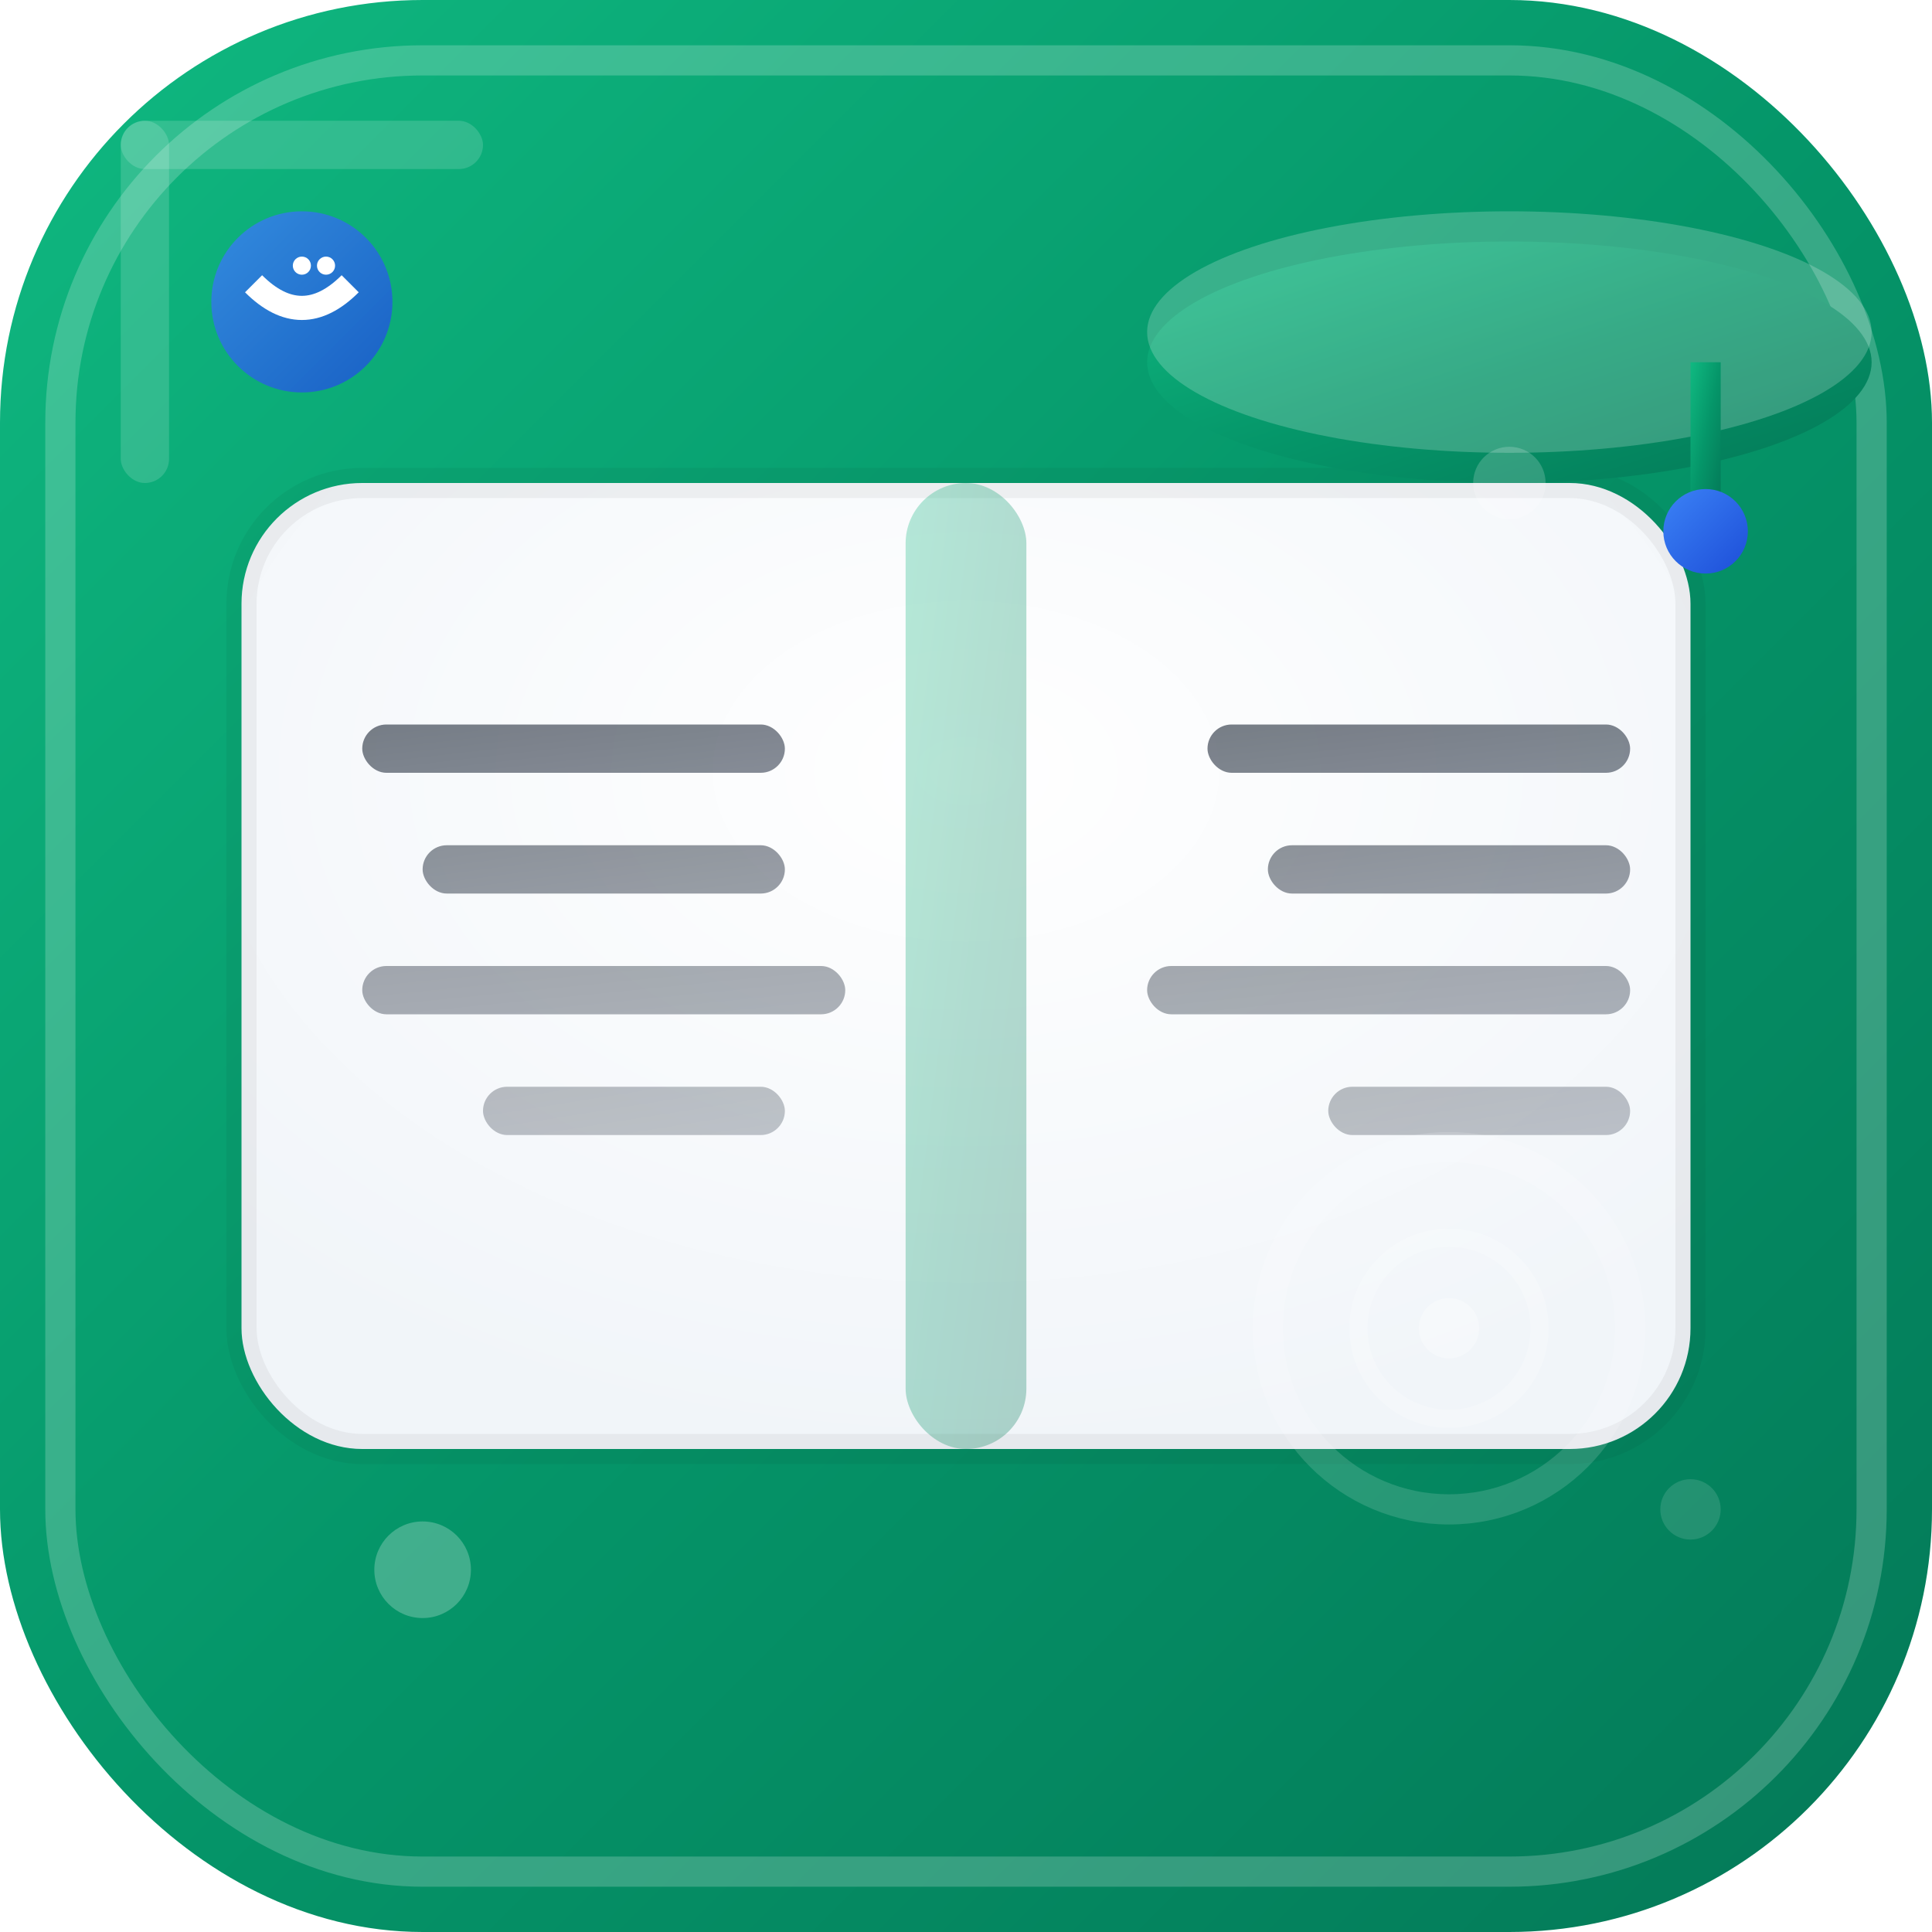 <svg width="512" height="512" viewBox="0 0 32 32" fill="none" xmlns="http://www.w3.org/2000/svg">
  <defs>
    <!-- Main brand gradient matching your green theme -->
    <linearGradient id="brand-gradient" x1="0%" y1="0%" x2="100%" y2="100%">
      <stop offset="0%" style="stop-color:#10b981;stop-opacity:1" />
      <stop offset="50%" style="stop-color:#059669;stop-opacity:1" />
      <stop offset="100%" style="stop-color:#047857;stop-opacity:1" />
    </linearGradient>
    
    <!-- Complementary accent gradient -->
    <linearGradient id="accent-gradient" x1="0%" y1="0%" x2="100%" y2="100%">
      <stop offset="0%" style="stop-color:#3b82f6;stop-opacity:1" />
      <stop offset="100%" style="stop-color:#1d4ed8;stop-opacity:1" />
    </linearGradient>
    
    <!-- Book/content gradient -->
    <radialGradient id="content-gradient" cx="50%" cy="30%" r="70%">
      <stop offset="0%" style="stop-color:#ffffff;stop-opacity:1" />
      <stop offset="100%" style="stop-color:#f1f5f9;stop-opacity:1" />
    </radialGradient>
    
    <!-- Arabic text gradient -->
    <linearGradient id="text-gradient" x1="0%" y1="0%" x2="100%" y2="100%">
      <stop offset="0%" style="stop-color:#1f2937;stop-opacity:1" />
      <stop offset="100%" style="stop-color:#374151;stop-opacity:1" />
    </linearGradient>
    
    <!-- Shadow and glow effects -->
    <filter id="main-shadow" x="-50%" y="-50%" width="200%" height="200%">
      <feDropShadow dx="0" dy="2" stdDeviation="2" flood-color="#000" flood-opacity="0.1"/>
    </filter>
    
    <filter id="element-shadow" x="-50%" y="-50%" width="200%" height="200%">
      <feDropShadow dx="0" dy="1" stdDeviation="1" flood-color="#000" flood-opacity="0.15"/>
    </filter>
    
    <filter id="glow" x="-50%" y="-50%" width="200%" height="200%">
      <feGaussianBlur stdDeviation="0.5" result="coloredBlur"/>
      <feMerge> 
        <feMergeNode in="coloredBlur"/>
        <feMergeNode in="SourceGraphic"/>
      </feMerge>
    </filter>
  </defs>
  
  <!-- Main container with modern rounded corners -->
  <rect width="32" height="32" rx="7" fill="url(#brand-gradient)" filter="url(#main-shadow)"/>
  
  <!-- Subtle inner glow -->
  <rect x="1" y="1" width="30" height="30" rx="6" fill="none" 
        stroke="rgba(255,255,255,0.2)" stroke-width="0.5"/>
  
  <!-- Open book base -->
  <g transform="translate(3, 7)">
    <!-- Book container -->
    <rect x="1" y="1" width="24" height="16" rx="2" fill="url(#content-gradient)" 
          filter="url(#element-shadow)" stroke="rgba(0,0,0,0.05)" stroke-width="0.5"/>
    
    <!-- Book spine -->
    <rect x="12" y="1" width="2" height="16" rx="1" fill="url(#brand-gradient)" opacity="0.3"/>
    
    <!-- Left page content - Arabic text style -->
    <g transform="translate(3, 4)">
      <!-- Arabic text lines (right-to-left) -->
      <rect x="0" y="1" width="7" height="0.8" rx="0.4" fill="url(#text-gradient)" opacity="0.6"/>
      <rect x="1" y="3" width="6" height="0.8" rx="0.4" fill="url(#text-gradient)" opacity="0.5"/>
      <rect x="0" y="5" width="8" height="0.8" rx="0.4" fill="url(#text-gradient)" opacity="0.4"/>
      <rect x="2" y="7" width="5" height="0.8" rx="0.4" fill="url(#text-gradient)" opacity="0.3"/>
    </g>
    
    <!-- Right page content - Arabic text style -->
    <g transform="translate(16, 4)">
      <!-- Arabic text lines (right-to-left) -->
      <rect x="1" y="1" width="7" height="0.8" rx="0.4" fill="url(#text-gradient)" opacity="0.6"/>
      <rect x="2" y="3" width="6" height="0.8" rx="0.4" fill="url(#text-gradient)" opacity="0.5"/>
      <rect x="0" y="5" width="8" height="0.8" rx="0.4" fill="url(#text-gradient)" opacity="0.4"/>
      <rect x="3" y="7" width="5" height="0.8" rx="0.4" fill="url(#text-gradient)" opacity="0.3"/>
    </g>
  </g>
  
  <!-- Graduation cap - positioned to not interfere with book -->
  <g transform="translate(20, 4)">
    <!-- Cap base -->
    <ellipse cx="5" cy="2" rx="6" ry="2" fill="url(#brand-gradient)" filter="url(#element-shadow)"/>
    <!-- Cap top -->
    <ellipse cx="5" cy="1.5" rx="6" ry="2" fill="rgba(255,255,255,0.2)"/>
    <!-- Tassel -->
    <rect x="8" y="2" width="0.5" height="2.5" fill="url(#brand-gradient)"/>
    <circle cx="8.25" cy="4.8" r="0.7" fill="url(#accent-gradient)" filter="url(#glow)"/>
  </g>
  
  <!-- Arabic learning indicator - stylized ت (ta) letter -->
  <g transform="translate(5, 5)">
    <circle cx="0" cy="0" r="1.5" fill="url(#accent-gradient)" opacity="0.8"/>
    <!-- Simplified Arabic letter shape -->
    <path d="M-0.8,-0.3 Q0,0.5 0.8,-0.3" stroke="white" stroke-width="0.4" fill="none"/>
    <circle cx="0" cy="-0.6" r="0.15" fill="white"/>
    <circle cx="0.4" cy="-0.6" r="0.15" fill="white"/>
  </g>
  
  <!-- Digital/modern elements -->
  <g opacity="0.6">
    <!-- Progress dots -->
    <circle cx="7" cy="26" r="0.8" fill="rgba(255,255,255,0.4)"/>
    <circle cx="25" cy="8" r="0.6" fill="rgba(255,255,255,0.3)"/>
    <circle cx="28" cy="25" r="0.5" fill="rgba(255,255,255,0.2)"/>
  </g>
  
  <!-- Subtle brand accent in corners -->
  <g transform="translate(2, 2)">
    <rect x="0" y="0" width="6" height="0.8" rx="0.4" fill="rgba(255,255,255,0.15)"/>
    <rect x="0" y="0" width="0.8" height="6" rx="0.4" fill="rgba(255,255,255,0.15)"/>
  </g>
  
  <!-- Modern learning symbol overlay -->
  <g transform="translate(22, 20)" opacity="0.7">
    <circle cx="2" cy="2" r="3" fill="none" stroke="rgba(255,255,255,0.2)" stroke-width="0.5"/>
    <circle cx="2" cy="2" r="1.5" fill="none" stroke="rgba(255,255,255,0.3)" stroke-width="0.3"/>
    <circle cx="2" cy="2" r="0.5" fill="rgba(255,255,255,0.4)"/>
  </g>
</svg>